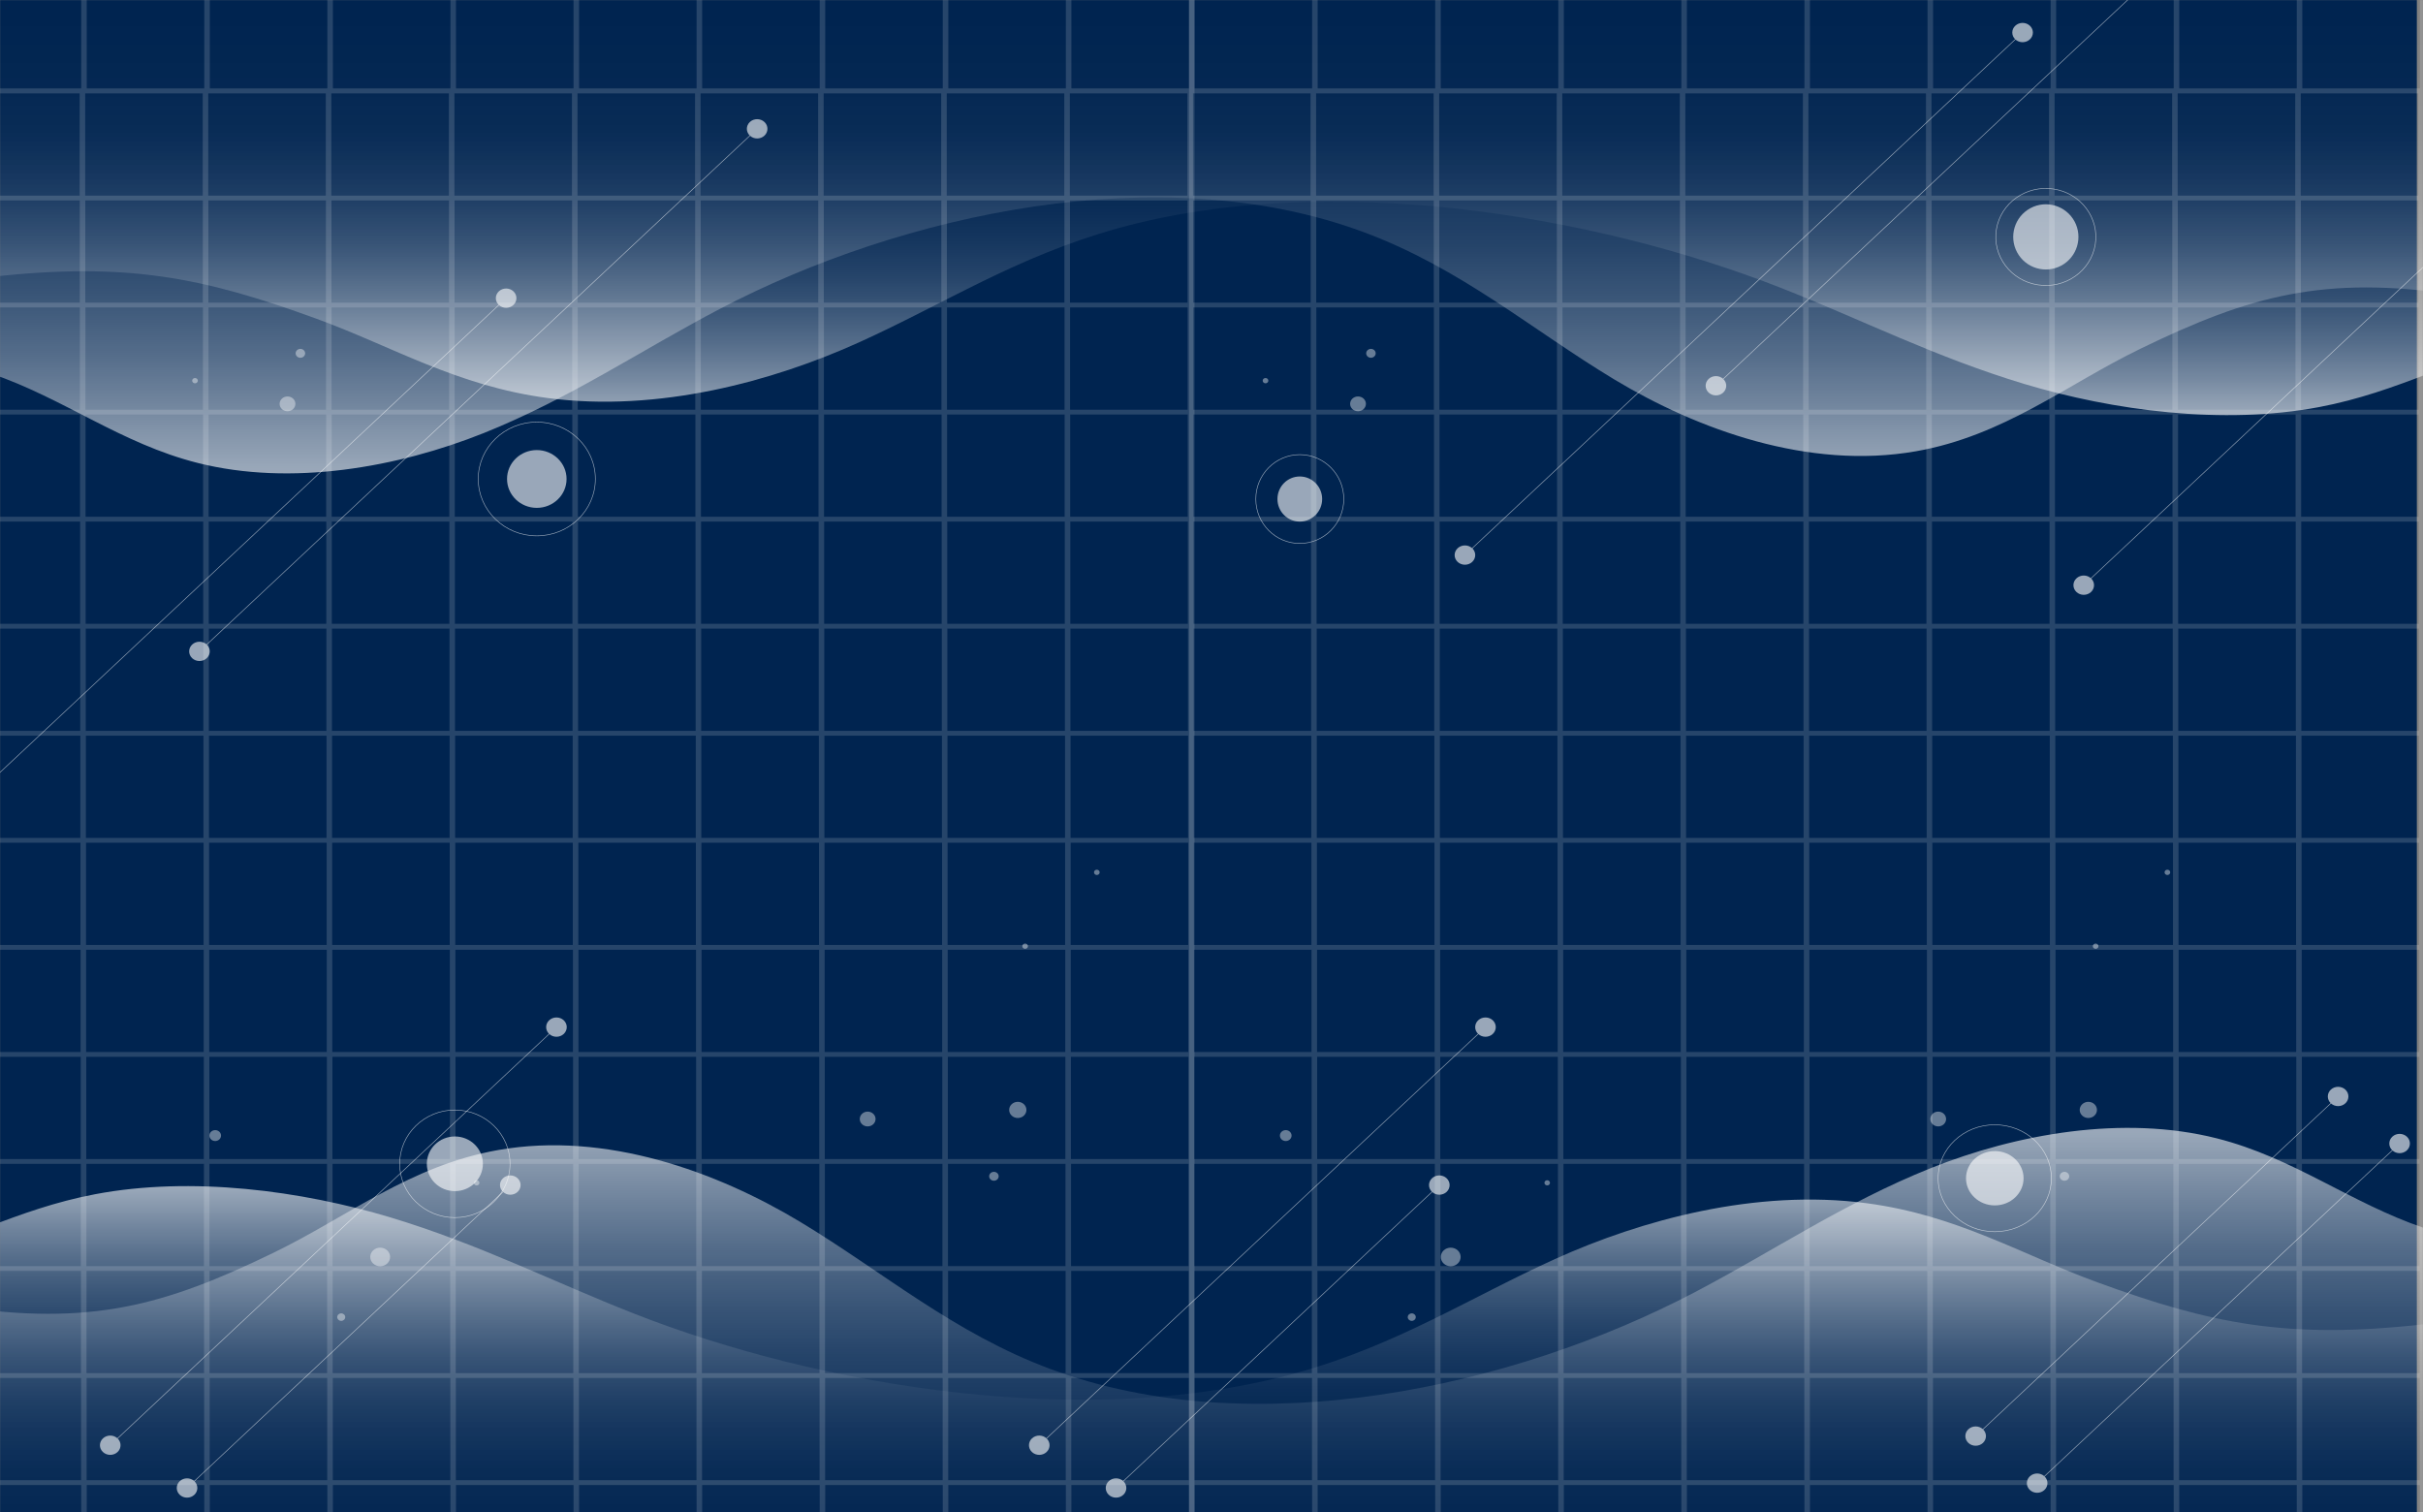 <svg width="1969" height="1229" viewBox="0 0 1969 1229" fill="none" xmlns="http://www.w3.org/2000/svg">
<rect x="0" y="0" width="1969" height="1229" fill="#808080" stroke="none"/>
<mask id="mask0_354_4287" style="mask-type:alpha" maskUnits="userSpaceOnUse" x="0" y="0" width="1969" height="1229">
<rect width="1969" height="1229" fill="#D9D9D9"/>
</mask>
<g mask="url(#mask0_354_4287)">
<rect x="-7" y="-5" width="1971" height="1234" fill="#002450"/>
<path style="mix-blend-mode:overlay" opacity="0.6" d="M1996.04 239.535C1888.4 223.629 1828.72 239.987 1739.29 283.421C1679.22 312.572 1628.57 354.118 1556.96 366.699C1469.53 382.072 1379.18 348.905 1311.79 308.317C1244.41 267.728 1187.23 217.964 1108.07 188.6C943.673 127.638 733.155 173.359 585.001 250.998C520.898 284.591 462.962 323.929 393.183 351.884C323.371 379.811 236.565 395.371 160.586 376.168C98.089 360.368 52.095 323.77 -7.481 303.449V-1.813H1996.04V239.561V239.535Z" fill="url(#paint0_linear_354_4287)"/>
<path style="mix-blend-mode:overlay" opacity="0.6" d="M-34.035 1061.65C73.602 1077.56 133.277 1061.2 222.707 1017.77C282.776 988.614 333.429 947.069 405.045 934.488C492.474 919.114 582.822 952.282 650.207 992.87C717.591 1033.46 774.772 1083.22 853.934 1112.59C1018.33 1173.55 1228.85 1127.83 1377 1050.19C1441.1 1016.6 1499.04 977.257 1568.82 949.303C1638.63 921.375 1725.44 905.816 1801.41 925.019C1863.91 940.818 1909.91 977.417 1969.48 997.738L1969.48 1303L-34.035 1303L-34.035 1061.63L-34.035 1061.65Z" fill="url(#paint1_linear_354_4287)"/>
<path style="mix-blend-mode:overlay" opacity="0.6" d="M-7.481 225.04C103.494 212.719 165.007 225.386 257.189 259.005C319.09 281.577 371.326 313.708 445.16 323.454C535.283 335.351 628.419 309.672 697.897 278.284C767.376 246.869 826.294 208.364 907.945 185.633C1077.42 138.471 1294.45 173.842 1447.19 233.91C1513.27 259.907 1572.99 290.34 1644.95 311.982C1716.9 333.598 1806.4 345.628 1884.74 330.757C1949.17 318.541 1996.58 290.207 2058 274.486V109.738H-7.481V225.04Z" fill="url(#paint2_linear_354_4287)"/>
<path style="mix-blend-mode:overlay" opacity="0.6" d="M1969.48 1076.15C1858.51 1088.47 1796.99 1075.8 1704.81 1042.18C1642.91 1019.61 1590.67 987.478 1516.84 977.732C1426.72 965.836 1333.58 991.515 1264.1 1022.9C1194.62 1054.32 1135.71 1092.82 1054.06 1115.55C884.579 1162.72 667.551 1127.34 514.811 1067.28C448.733 1041.28 389.009 1010.85 317.054 989.204C245.1 967.588 155.603 955.559 77.264 970.43C12.827 982.645 -34.576 1010.98 -96 1026.7L-96 1191.45L1969.48 1191.45L1969.48 1076.15Z" fill="url(#paint3_linear_354_4287)"/>
<g style="mix-blend-mode:overlay" opacity="0.4">
<path d="M1109.98 328.171C1109.98 331.497 1107.11 334.184 1103.56 334.184C1100.01 334.184 1097.14 331.497 1097.14 328.171C1097.14 324.845 1100.01 322.157 1103.56 322.157C1107.11 322.157 1109.98 324.845 1109.98 328.171Z" fill="white"/>
<path d="M1581.46 909.311C1581.46 912.637 1578.6 915.325 1575.05 915.325C1571.5 915.325 1568.63 912.637 1568.63 909.311C1568.63 905.985 1571.5 903.298 1575.05 903.298C1578.6 903.298 1581.46 905.985 1581.46 909.311Z" fill="white"/>
<path d="M1150.5 1070.29C1150.5 1071.99 1149.03 1073.35 1147.24 1073.35C1145.45 1073.35 1143.97 1071.96 1143.97 1070.29C1143.97 1068.61 1145.45 1067.23 1147.24 1067.23C1149.03 1067.23 1150.5 1068.61 1150.5 1070.29Z" fill="white"/>
<path d="M1697.04 908.487C1700.91 908.487 1704.05 905.545 1704.05 901.915C1704.05 898.285 1700.91 895.343 1697.04 895.343C1693.17 895.343 1690.03 898.285 1690.03 901.915C1690.03 905.545 1693.17 908.487 1697.04 908.487Z" fill="white"/>
<path d="M1186.96 1021.41C1186.96 1025.59 1183.36 1028.97 1178.9 1028.97C1174.44 1028.97 1170.83 1025.59 1170.83 1021.41C1170.83 1017.23 1174.44 1013.85 1178.9 1013.85C1183.36 1013.85 1186.96 1017.23 1186.96 1021.41Z" fill="white"/>
<path d="M1117.93 287.115C1117.93 289.11 1116.2 290.733 1114.07 290.733C1111.94 290.733 1110.21 289.11 1110.21 287.115C1110.21 285.119 1111.94 283.496 1114.07 283.496C1116.2 283.496 1117.93 285.119 1117.93 287.115Z" fill="white"/>
<path d="M1681.51 955.848C1681.51 957.844 1679.78 959.467 1677.65 959.467C1675.52 959.467 1673.78 957.844 1673.78 955.848C1673.78 953.853 1675.52 952.229 1677.65 952.229C1679.78 952.229 1681.51 953.853 1681.51 955.848Z" fill="white"/>
<path d="M1028.39 311.488C1029.66 311.488 1030.69 310.523 1030.69 309.332C1030.69 308.142 1029.66 307.177 1028.39 307.177C1027.12 307.177 1026.09 308.142 1026.09 309.332C1026.09 310.523 1027.12 311.488 1028.39 311.488Z" fill="white"/>
<path d="M1763.58 708.875C1763.58 710.072 1762.56 711.03 1761.28 711.03C1760 711.03 1758.98 710.072 1758.98 708.875C1758.98 707.678 1760 706.72 1761.28 706.72C1762.56 706.72 1763.58 707.678 1763.58 708.875Z" fill="white"/>
<path d="M1259.55 961.169C1259.55 962.34 1258.56 963.271 1257.31 963.271C1256.06 963.271 1255.06 962.34 1255.06 961.169C1255.06 959.999 1256.06 959.067 1257.31 959.067C1258.56 959.067 1259.55 959.999 1259.55 961.169Z" fill="white"/>
<path d="M1049.58 922.775C1049.58 925.223 1047.45 927.218 1044.84 927.218C1042.22 927.218 1040.09 925.223 1040.09 922.775C1040.09 920.327 1042.22 918.331 1044.84 918.331C1047.45 918.331 1049.58 920.327 1049.58 922.775Z" fill="white"/>
<path d="M1702.98 771.03C1704.25 771.03 1705.28 770.065 1705.28 768.875C1705.28 767.685 1704.25 766.72 1702.98 766.72C1701.71 766.72 1700.68 767.685 1700.68 768.875C1700.68 770.065 1701.71 771.03 1702.98 771.03Z" fill="white"/>
</g>
<g style="mix-blend-mode:overlay" opacity="0.4">
<path d="M240.051 328.171C240.051 331.497 237.182 334.184 233.633 334.184C230.083 334.184 227.215 331.497 227.215 328.171C227.215 324.845 230.083 322.157 233.633 322.157C237.182 322.157 240.051 324.845 240.051 328.171Z" fill="white"/>
<path d="M711.508 909.311C711.508 912.637 708.639 915.325 705.09 915.325C701.54 915.325 698.672 912.637 698.672 909.311C698.672 905.985 701.54 903.298 705.09 903.298C708.639 903.298 711.508 905.985 711.508 909.311Z" fill="white"/>
<path d="M280.545 1070.29C280.545 1071.99 279.068 1073.35 277.279 1073.35C275.49 1073.35 274.014 1071.96 274.014 1070.29C274.014 1068.61 275.49 1067.23 277.279 1067.23C279.068 1067.23 280.545 1068.61 280.545 1070.29Z" fill="white"/>
<path d="M827.085 908.487C830.959 908.487 834.1 905.545 834.1 901.915C834.1 898.285 830.959 895.343 827.085 895.343C823.212 895.343 820.071 898.285 820.071 901.915C820.071 905.545 823.212 908.487 827.085 908.487Z" fill="white"/>
<path d="M317.008 1021.41C317.008 1025.59 313.401 1028.97 308.943 1028.97C304.484 1028.97 300.878 1025.59 300.878 1021.41C300.878 1017.23 304.484 1013.85 308.943 1013.85C313.401 1013.85 317.008 1017.23 317.008 1021.41Z" fill="white"/>
<path d="M247.973 287.115C247.973 289.11 246.241 290.733 244.111 290.733C241.981 290.733 240.249 289.11 240.249 287.115C240.249 285.119 241.981 283.496 244.111 283.496C246.241 283.496 247.973 285.119 247.973 287.115Z" fill="white"/>
<path d="M811.551 955.848C811.551 957.844 809.819 959.467 807.689 959.467C805.559 959.467 803.827 957.844 803.827 955.848C803.827 953.853 805.559 952.229 807.689 952.229C809.819 952.229 811.551 953.853 811.551 955.848Z" fill="white"/>
<path d="M158.465 311.488C159.736 311.488 160.765 310.523 160.765 309.332C160.765 308.142 159.736 307.177 158.465 307.177C157.195 307.177 156.165 308.142 156.165 309.332C156.165 310.523 157.195 311.488 158.465 311.488Z" fill="white"/>
<path d="M893.621 708.875C893.621 710.072 892.599 711.03 891.321 711.03C890.043 711.03 889.021 710.072 889.021 708.875C889.021 707.678 890.043 706.72 891.321 706.72C892.599 706.72 893.621 707.678 893.621 708.875Z" fill="white"/>
<path d="M389.592 961.169C389.592 962.34 388.598 963.271 387.349 963.271C386.099 963.271 385.105 962.34 385.105 961.169C385.105 959.999 386.099 959.067 387.349 959.067C388.598 959.067 389.592 959.999 389.592 961.169Z" fill="white"/>
<path d="M179.621 922.775C179.621 925.223 177.491 927.218 174.878 927.218C172.266 927.218 170.136 925.223 170.136 922.775C170.136 920.327 172.266 918.331 174.878 918.331C177.491 918.331 179.621 920.327 179.621 922.775Z" fill="white"/>
<path d="M833.049 771.03C834.32 771.03 835.349 770.065 835.349 768.875C835.349 767.685 834.32 766.72 833.049 766.72C831.779 766.72 830.749 767.685 830.749 768.875C830.749 770.065 831.779 771.03 833.049 771.03Z" fill="white"/>
</g>
<g style="mix-blend-mode:overlay" opacity="0.15">
<path d="M1966.45 1280.46H1970.96V-1.813H1966.45V71.837H1870.93V-1.813H1866.43V71.837H1770.91V-1.813H1766.41V71.837H1670.89V-1.813H1666.39V71.837H1570.87V-1.813H1566.37V71.837H1470.85V-1.813H1466.35V71.837H1370.83V-1.813H1366.33V71.837H1270.81V-1.813H1266.31V71.837H1170.79V-1.813H1166.29V71.837H1070.77V-1.813H1066.27V71.837H970.749V-1.813H966.246V1280.46H970.749V1206.73H1066.27V1280.46H1070.77V1206.73H1166.29V1280.46H1170.79V1206.73H1266.31V1280.46H1270.81V1206.73H1366.33V1280.46H1370.83V1206.73H1466.35V1280.46H1470.85V1206.73H1566.37V1280.46H1570.87V1206.73H1666.39V1280.46H1670.89V1206.73H1766.41V1280.46H1770.91V1206.73H1866.43V1280.46H1870.93V1206.73H1966.45V1280.46ZM1066.17 1202.81H970.652V1119.74H1066.17V1202.81ZM1166.19 1202.81H1070.67V1119.74H1166.19V1202.81ZM1266.21 1202.81H1170.69V1119.74H1266.21V1202.81ZM1366.23 1202.81H1270.71V1119.74H1366.23V1202.81ZM1466.25 1202.81H1370.73V1119.74H1466.25V1202.81ZM1566.27 1202.81H1470.75V1119.74H1566.27V1202.81ZM1666.29 1202.81H1570.78V1119.74H1666.29V1202.81ZM1766.31 1202.81H1670.8V1119.74H1766.31V1202.81ZM1866.33 1202.81H1770.82V1119.74H1866.33V1202.81ZM1966.35 1202.81H1870.84V1119.74H1966.35V1202.81ZM1066.07 1115.82H970.554V1032.75H1066.07V1115.82ZM1166.09 1115.82H1070.57V1032.75H1166.09V1115.82ZM1266.11 1115.82H1170.59V1032.75H1266.11V1115.82ZM1366.13 1115.82H1270.62V1032.75H1366.13V1115.82ZM1466.15 1115.82H1370.64V1032.75H1466.15V1115.82ZM1566.17 1115.82H1470.66V1032.75H1566.17V1115.82ZM1666.19 1115.82H1570.68V1032.75H1666.19V1115.82ZM1766.21 1115.82H1670.7V1032.75H1766.21V1115.82ZM1866.24 1115.82H1770.72V1032.75H1866.24V1115.82ZM1966.26 1115.82H1870.74V1032.75H1966.26V1115.82ZM1065.97 1028.83H970.456V945.761H1065.97V1028.83ZM1165.99 1028.83H1070.48V945.761H1165.99V1028.83ZM1266.01 1028.83H1170.5V945.761H1266.01V1028.83ZM1366.03 1028.83H1270.52V945.761H1366.03V1028.83ZM1466.06 1028.83H1370.54V945.761H1466.06V1028.83ZM1566.08 1028.83H1470.56V945.761H1566.08V1028.83ZM1666.1 1028.83H1570.58V945.761H1666.1V1028.83ZM1766.12 1028.83H1670.6V945.761H1766.12V1028.83ZM1866.14 1028.83H1770.62V945.761H1866.14V1028.83ZM1966.16 1028.83H1870.64V945.761H1966.16V1028.83ZM1065.88 941.844H970.358V858.772H1065.88V941.844ZM1165.9 941.844H1070.38V858.772H1165.9V941.844ZM1265.92 941.844H1170.4V858.772H1265.92V941.844ZM1365.94 941.844H1270.42V858.772H1365.94V941.844ZM1465.96 941.844H1370.44V858.772H1465.96V941.844ZM1565.98 941.844H1470.46V858.772H1565.98V941.844ZM1666 941.844H1570.48V858.772H1666V941.844ZM1766.02 941.844H1670.5V858.772H1766.02V941.844ZM1866.04 941.844H1770.52V858.772H1866.04V941.844ZM1966.06 941.844H1870.54V858.772H1966.06V941.844ZM1065.78 854.855H970.26V771.782H1065.78V854.855ZM1165.8 854.855H1070.28V771.782H1165.8V854.855ZM1265.82 854.855H1170.3V771.782H1265.82V854.855ZM1365.84 854.855H1270.32V771.782H1365.84V854.855ZM1465.86 854.855H1370.34V771.782H1465.86V854.855ZM1565.88 854.855H1470.36V771.782H1565.88V854.855ZM1665.9 854.855H1570.38V771.782H1665.9V854.855ZM1765.92 854.855H1670.4V771.782H1765.92V854.855ZM1865.94 854.855H1770.42V771.782H1865.94V854.855ZM1965.96 854.855H1870.45V771.782H1965.96V854.855ZM1065.68 767.866H970.162V684.793H1065.68V767.866ZM1165.7 767.866H1070.18V684.793H1165.7V767.866ZM1265.72 767.866H1170.2V684.793H1265.72V767.866ZM1365.74 767.866H1270.22V684.793H1365.74V767.866ZM1465.76 767.866H1370.24V684.793H1465.76V767.866ZM1565.78 767.866H1470.26V684.793H1565.78V767.866ZM1665.8 767.866H1570.29V684.793H1665.8V767.866ZM1765.82 767.866H1670.31V684.793H1765.82V767.866ZM1865.84 767.866H1770.33V684.793H1865.84V767.866ZM1965.86 767.866H1870.35V684.793H1965.86V767.866ZM1065.58 680.876H970.064V597.803H1065.58V680.876ZM1165.6 680.876H1070.08V597.803H1165.6V680.876ZM1265.62 680.876H1170.11V597.803H1265.62V680.876ZM1365.64 680.876H1270.13V597.803H1365.64V680.876ZM1465.66 680.876H1370.15V597.803H1465.66V680.876ZM1565.68 680.876H1470.17V597.803H1565.68V680.876ZM1665.7 680.876H1570.19V597.803H1665.7V680.876ZM1765.73 680.876H1670.21V597.803H1765.73V680.876ZM1865.75 680.876H1770.23V597.803H1865.75V680.876ZM1965.77 680.876H1870.25V597.803H1965.77V680.876ZM1065.48 593.887H969.966V510.814H1065.48V593.887ZM1165.5 593.887H1069.99V510.814H1165.5V593.887ZM1265.52 593.887H1170.01V510.814H1265.52V593.887ZM1365.55 593.887H1270.03V510.814H1365.55V593.887ZM1465.57 593.887H1370.05V510.814H1465.57V593.887ZM1565.59 593.887H1470.07V510.814H1565.59V593.887ZM1665.61 593.887H1570.09V510.814H1665.61V593.887ZM1765.63 593.887H1670.11V510.814H1765.63V593.887ZM1865.65 593.887H1770.13V510.814H1865.65V593.887ZM1965.67 593.887H1870.15V510.814H1965.67V593.887ZM1065.39 506.897H969.868V423.825H1065.39V506.897ZM1165.41 506.897H1069.89V423.825H1165.41V506.897ZM1265.43 506.897H1169.91V423.825H1265.43V506.897ZM1365.45 506.897H1269.93V423.825H1365.45V506.897ZM1465.47 506.897H1369.95V423.825H1465.47V506.897ZM1565.49 506.897H1469.97V423.825H1565.49V506.897ZM1665.51 506.897H1569.99V423.825H1665.51V506.897ZM1765.53 506.897H1670.01V423.825H1765.53V506.897ZM1865.55 506.897H1770.03V423.825H1865.55V506.897ZM1965.57 506.897H1870.05V423.825H1965.57V506.897ZM1065.29 419.908H969.77V336.835H1065.29V419.908ZM1165.31 419.908H1069.79V336.835H1165.31V419.908ZM1265.33 419.908H1169.81V336.835H1265.33V419.908ZM1365.35 419.908H1269.83V336.835H1365.35V419.908ZM1465.37 419.908H1369.85V336.835H1465.37V419.908ZM1565.39 419.908H1469.87V336.835H1565.39V419.908ZM1665.41 419.908H1569.89V336.835H1665.41V419.908ZM1765.43 419.908H1669.91V336.835H1765.43V419.908ZM1865.45 419.908H1769.94V336.835H1865.45V419.908ZM1965.47 419.908H1869.96V336.835H1965.47V419.908ZM1065.19 332.918H969.673V249.846H1065.19V332.918ZM1165.21 332.918H1069.69V249.846H1165.21V332.918ZM1265.23 332.918H1169.71V249.846H1265.23V332.918ZM1365.25 332.918H1269.73V249.846H1365.25V332.918ZM1465.27 332.918H1369.75V249.846H1465.27V332.918ZM1565.29 332.918H1469.78V249.846H1565.29V332.918ZM1665.31 332.918H1569.8V249.846H1665.31V332.918ZM1765.33 332.918H1669.82V249.846H1765.33V332.918ZM1865.35 332.918H1769.84V249.846H1865.35V332.918ZM1965.38 332.918H1869.86V249.846H1965.38V332.918ZM1065.09 245.929H969.575V162.856H1065.09V245.929ZM1165.11 245.929H1069.6V162.856H1165.11V245.929ZM1265.13 245.929H1169.62V162.856H1265.13V245.929ZM1365.15 245.929H1269.64V162.856H1365.15V245.929ZM1465.17 245.929H1369.66V162.856H1465.17V245.929ZM1565.19 245.929H1469.68V162.856H1565.19V245.929ZM1665.22 245.929H1569.7V162.856H1665.22V245.929ZM1765.24 245.929H1669.72V162.856H1765.24V245.929ZM1865.26 245.929H1769.74V162.856H1865.26V245.929ZM1965.28 245.929H1869.76V162.856H1965.28V245.929ZM1064.99 158.94H969.477V75.867H1064.99V158.94ZM1165.01 158.94H1069.5V75.867H1165.01V158.94ZM1265.04 158.94H1169.52V75.867H1265.04V158.94ZM1365.06 158.94H1269.54V75.867H1365.06V158.94ZM1465.08 158.94H1369.56V75.867H1465.08V158.94ZM1565.1 158.94H1469.58V75.867H1565.1V158.94ZM1665.12 158.94H1569.6V75.867H1665.12V158.94ZM1765.14 158.94H1669.62V75.867H1765.14V158.94ZM1865.16 158.94H1769.64V75.867H1865.16V158.94ZM1965.18 158.94H1869.66V75.867H1965.18V158.94Z" fill="white"/>
</g>
<g style="mix-blend-mode:overlay" opacity="0.15">
<path d="M966.168 1280.46H970.671V-1.813H966.168V71.837H870.65V-1.813H866.147V71.837H770.63V-1.813H766.126V71.837H670.609V-1.813H666.106V71.837H570.589V-1.813H566.085V71.837H470.568V-1.813H466.065V71.837H370.548V-1.813H366.044V71.837H270.527V-1.813H266.024V71.837H170.506V-1.813H166.003V71.837H70.486V-1.813H65.983V71.837H-29.535V-1.813H-34.038V1280.46H-29.535V1206.73H65.983V1280.46H70.486V1206.73H166.003V1280.46H170.506V1206.73H266.024V1280.46H270.527V1206.73H366.044V1280.46H370.548V1206.73H466.065V1280.46H470.568V1206.73H566.085V1280.46H570.589V1206.73H666.106V1280.46H670.609V1206.73H766.126V1280.46H770.63V1206.73H866.147V1280.46H870.65V1206.73H966.168V1280.46ZM65.885 1202.81H-29.633V1119.74H65.885V1202.81ZM165.905 1202.81H70.388V1119.74H165.905V1202.81ZM265.926 1202.81H170.409V1119.74H265.926V1202.81ZM365.946 1202.81H270.429V1119.74H365.946V1202.81ZM465.967 1202.81H370.45V1119.74H465.967V1202.81ZM565.987 1202.81H470.47V1119.74H565.987V1202.81ZM666.008 1202.81H570.491V1119.74H666.008V1202.81ZM766.029 1202.81H670.511V1119.74H766.029V1202.81ZM866.049 1202.81H770.532V1119.74H866.049V1202.81ZM966.07 1202.81H870.552V1119.74H966.07V1202.81ZM65.787 1115.82H-29.73V1032.75H65.787V1115.82ZM165.807 1115.82H70.29V1032.75H165.807V1115.82ZM265.828 1115.82H170.311V1032.75H265.828V1115.82ZM365.848 1115.82H270.331V1032.75H365.848V1115.82ZM465.869 1115.82H370.352V1032.75H465.869V1115.82ZM565.89 1115.82H470.372V1032.75H565.89V1115.82ZM665.91 1115.82H570.393V1032.75H665.91V1115.82ZM765.931 1115.82H670.414V1032.75H765.931V1115.82ZM865.951 1115.82H770.434V1032.75H865.951V1115.82ZM965.972 1115.82H870.455V1032.75H965.972V1115.82ZM65.689 1028.83H-29.828V945.761H65.689V1028.83ZM165.709 1028.83H70.192V945.761H165.709V1028.83ZM265.73 1028.83H170.213V945.761H265.73V1028.83ZM365.751 1028.83H270.233V945.761H365.751V1028.83ZM465.771 1028.83H370.254V945.761H465.771V1028.83ZM565.792 1028.83H470.274V945.761H565.792V1028.83ZM665.812 1028.83H570.295V945.761H665.812V1028.83ZM765.833 1028.83H670.316V945.761H765.833V1028.83ZM865.853 1028.83H770.336V945.761H865.853V1028.83ZM965.874 1028.83H870.357V945.761H965.874V1028.83ZM65.591 941.844H-29.926V858.772H65.591V941.844ZM165.611 941.844H70.094V858.772H165.611V941.844ZM265.632 941.844H170.115V858.772H265.632V941.844ZM365.653 941.844H270.135V858.772H365.653V941.844ZM465.673 941.844H370.156V858.772H465.673V941.844ZM565.694 941.844H470.177V858.772H565.694V941.844ZM665.714 941.844H570.197V858.772H665.714V941.844ZM765.735 941.844H670.218V858.772H765.735V941.844ZM865.755 941.844H770.238V858.772H865.755V941.844ZM965.776 941.844H870.259V858.772H965.776V941.844ZM65.493 854.855H-30.024V771.782H65.493V854.855ZM165.514 854.855H69.996V771.782H165.514V854.855ZM265.534 854.855H170.017V771.782H265.534V854.855ZM365.555 854.855H270.038V771.782H365.555V854.855ZM465.575 854.855H370.058V771.782H465.575V854.855ZM565.596 854.855H470.079V771.782H565.596V854.855ZM665.616 854.855H570.099V771.782H665.616V854.855ZM765.637 854.855H670.12V771.782H765.637V854.855ZM865.658 854.855H770.14V771.782H865.658V854.855ZM965.678 854.855H870.161V771.782H965.678V854.855ZM65.395 767.866H-30.122V684.793H65.395V767.866ZM165.416 767.866H69.898V684.793H165.416V767.866ZM265.436 767.866H169.919V684.793H265.436V767.866ZM365.457 767.866H269.94V684.793H365.457V767.866ZM465.477 767.866H369.96V684.793H465.477V767.866ZM565.498 767.866H469.981V684.793H565.498V767.866ZM665.518 767.866H570.001V684.793H665.518V767.866ZM765.539 767.866H670.022V684.793H765.539V767.866ZM865.56 767.866H770.042V684.793H865.56V767.866ZM965.58 767.866H870.063V684.793H965.58V767.866ZM65.297 680.876H-30.22V597.803H65.297V680.876ZM165.318 680.876H69.801V597.803H165.318V680.876ZM265.338 680.876H169.821V597.803H265.338V680.876ZM365.359 680.876H269.842V597.803H365.359V680.876ZM465.38 680.876H369.862V597.803H465.38V680.876ZM565.4 680.876H469.883V597.803H565.4V680.876ZM665.421 680.876H569.903V597.803H665.421V680.876ZM765.441 680.876H669.924V597.803H765.441V680.876ZM865.462 680.876H769.945V597.803H865.462V680.876ZM965.482 680.876H869.965V597.803H965.482V680.876ZM65.199 593.887H-30.318V510.814H65.199V593.887ZM165.22 593.887H69.703V510.814H165.22V593.887ZM265.24 593.887H169.723V510.814H265.24V593.887ZM365.261 593.887H269.744V510.814H365.261V593.887ZM465.282 593.887H369.764V510.814H465.282V593.887ZM565.302 593.887H469.785V510.814H565.302V593.887ZM665.323 593.887H569.806V510.814H665.323V593.887ZM765.343 593.887H669.826V510.814H765.343V593.887ZM865.364 593.887H769.847V510.814H865.364V593.887ZM965.384 593.887H869.867V510.814H965.384V593.887ZM65.101 506.897H-30.416V423.825H65.101V506.897ZM165.122 506.897H69.605V423.825H165.122V506.897ZM265.143 506.897H169.625V423.825H265.143V506.897ZM365.163 506.897H269.646V423.825H365.163V506.897ZM465.184 506.897H369.666V423.825H465.184V506.897ZM565.204 506.897H469.687V423.825H565.204V506.897ZM665.225 506.897H569.708V423.825H665.225V506.897ZM765.245 506.897H669.728V423.825H765.245V506.897ZM865.266 506.897H769.749V423.825H865.266V506.897ZM965.286 506.897H869.769V423.825H965.286V506.897ZM65.004 419.908H-30.514V336.835H65.004V419.908ZM165.024 419.908H69.507V336.835H165.024V419.908ZM265.045 419.908H169.527V336.835H265.045V419.908ZM365.065 419.908H269.548V336.835H365.065V419.908ZM465.086 419.908H369.569V336.835H465.086V419.908ZM565.106 419.908H469.589V336.835H565.106V419.908ZM665.127 419.908H569.61V336.835H665.127V419.908ZM765.148 419.908H669.63V336.835H765.148V419.908ZM865.168 419.908H769.651V336.835H865.168V419.908ZM965.189 419.908H869.671V336.835H965.189V419.908ZM64.906 332.918H-30.612V249.846H64.906V332.918ZM164.926 332.918H69.409V249.846H164.926V332.918ZM264.947 332.918H169.43V249.846H264.947V332.918ZM364.967 332.918H269.45V249.846H364.967V332.918ZM464.988 332.918H369.471V249.846H464.988V332.918ZM565.008 332.918H469.491V249.846H565.008V332.918ZM665.029 332.918H569.512V249.846H665.029V332.918ZM765.05 332.918H669.532V249.846H765.05V332.918ZM865.07 332.918H769.553V249.846H865.07V332.918ZM965.091 332.918H869.574V249.846H965.091V332.918ZM64.808 245.929H-30.709V162.856H64.808V245.929ZM164.828 245.929H69.311V162.856H164.828V245.929ZM264.849 245.929H169.332V162.856H264.849V245.929ZM364.869 245.929H269.352V162.856H364.869V245.929ZM464.89 245.929H369.373V162.856H464.89V245.929ZM564.911 245.929H469.393V162.856H564.911V245.929ZM664.931 245.929H569.414V162.856H664.931V245.929ZM764.952 245.929H669.435V162.856H764.952V245.929ZM864.972 245.929H769.455V162.856H864.972V245.929ZM964.993 245.929H869.476V162.856H964.993V245.929ZM64.71 158.94H-30.807V75.867H64.71V158.94ZM164.73 158.94H69.213V75.867H164.73V158.94ZM264.751 158.94H169.234V75.867H264.751V158.94ZM364.772 158.94H269.254V75.867H364.772V158.94ZM464.792 158.94H369.275V75.867H464.792V158.94ZM564.813 158.94H469.295V75.867H564.813V158.94ZM664.833 158.94H569.316V75.867H664.833V158.94ZM764.854 158.94H669.337V75.867H764.854V158.94ZM864.874 158.94H769.357V75.867H864.874V158.94ZM964.895 158.94H869.378V75.867H964.895V158.94Z" fill="white"/>
</g>
<g style="mix-blend-mode:overlay" opacity="0.6">
<path d="M844.236 1174.67L1207.44 834.356" stroke="white" stroke-width="0.49" stroke-miterlimit="10"/>
<path d="M850.454 1179.94C847.188 1183 841.878 1183 838.612 1179.94C835.347 1176.88 835.347 1171.9 838.612 1168.84C841.878 1165.78 847.188 1165.78 850.454 1168.84C853.72 1171.9 853.72 1176.88 850.454 1179.94Z" fill="white"/>
<path d="M1213.06 840.184C1216.33 837.124 1216.33 832.148 1213.06 829.088C1209.8 826.028 1204.49 826.028 1201.22 829.088C1197.96 832.148 1197.96 837.124 1201.22 840.184C1204.49 843.244 1209.8 843.244 1213.06 840.184Z" fill="white"/>
</g>
<g style="mix-blend-mode:overlay" opacity="0.6">
<path d="M1693.01 475.791L1988.15 199.256" stroke="white" stroke-width="0.49" stroke-miterlimit="10"/>
<path d="M1699.23 481.06C1695.96 484.12 1690.65 484.12 1687.39 481.06C1684.12 478 1684.12 473.024 1687.39 469.964C1690.65 466.904 1695.96 466.904 1699.23 469.964C1702.49 473.024 1702.49 478 1699.23 481.06Z" fill="white"/>
</g>
<g style="mix-blend-mode:overlay" opacity="0.6">
<path d="M1605.18 1167.25L1900.31 890.712" stroke="white" stroke-width="0.49" stroke-miterlimit="10"/>
<path d="M1611.4 1172.52C1608.13 1175.58 1602.82 1175.58 1599.55 1172.52C1596.29 1169.46 1596.29 1164.48 1599.55 1161.42C1602.82 1158.36 1608.13 1158.36 1611.4 1161.42C1614.66 1164.48 1614.66 1169.46 1611.4 1172.52Z" fill="white"/>
<path d="M1905.93 896.54C1909.2 893.48 1909.2 888.504 1905.93 885.444C1902.67 882.384 1897.36 882.384 1894.09 885.444C1890.83 888.504 1890.83 893.48 1894.09 896.54C1897.36 899.6 1902.67 899.6 1905.93 896.54Z" fill="white"/>
</g>
<g style="mix-blend-mode:overlay" opacity="0.6">
<path d="M1655.15 1205.48L1950.29 928.948" stroke="white" stroke-width="0.49" stroke-miterlimit="10"/>
<path d="M1661.37 1210.75C1658.11 1213.81 1652.8 1213.81 1649.53 1210.75C1646.26 1207.69 1646.26 1202.72 1649.53 1199.66C1652.8 1196.6 1658.11 1196.6 1661.37 1199.66C1664.64 1202.72 1664.64 1207.69 1661.37 1210.75Z" fill="white"/>
<path d="M1955.91 934.775C1959.18 931.715 1959.18 926.74 1955.91 923.68C1952.64 920.62 1947.33 920.62 1944.07 923.68C1940.8 926.74 1940.8 931.715 1944.07 934.775C1947.33 937.835 1952.64 937.835 1955.91 934.775Z" fill="white"/>
</g>
<g style="mix-blend-mode:overlay" opacity="0.6">
<path d="M1190.15 451.337L1643.91 26.171" stroke="white" stroke-width="0.49" stroke-miterlimit="10"/>
<path d="M1196.37 456.606C1193.1 459.666 1187.79 459.666 1184.52 456.606C1181.26 453.546 1181.26 448.57 1184.52 445.51C1187.79 442.45 1193.1 442.45 1196.37 445.51C1199.63 448.57 1199.63 453.546 1196.37 456.606Z" fill="white"/>
<path d="M1649.53 31.999C1652.8 28.939 1652.8 23.964 1649.53 20.904C1646.27 17.844 1640.96 17.844 1637.69 20.904C1634.43 23.964 1634.43 28.939 1637.69 31.999C1640.96 35.059 1646.27 35.059 1649.53 31.999Z" fill="white"/>
</g>
<g style="mix-blend-mode:overlay" opacity="0.6">
<path d="M1394.13 313.749L1847.89 -111.443" stroke="white" stroke-width="0.49" stroke-miterlimit="10"/>
<path d="M1400.34 319.018C1397.08 322.078 1391.77 322.078 1388.5 319.018C1385.24 315.958 1385.24 310.982 1388.5 307.922C1391.77 304.862 1397.08 304.862 1400.34 307.922C1403.61 310.982 1403.61 315.958 1400.34 319.018Z" fill="white"/>
</g>
<g style="mix-blend-mode:overlay" opacity="0.6">
<path d="M-42.194 667.18L411.598 242.014" stroke="white" stroke-width="0.49" stroke-miterlimit="10"/>
<path d="M417.222 247.842C420.487 244.782 420.487 239.806 417.222 236.747C413.956 233.687 408.646 233.687 405.38 236.747C402.114 239.806 402.114 244.782 405.38 247.842C408.646 250.902 413.956 250.902 417.222 247.842Z" fill="white"/>
</g>
<g style="mix-blend-mode:overlay" opacity="0.6">
<path d="M161.787 529.592L615.58 104.426" stroke="white" stroke-width="0.49" stroke-miterlimit="10"/>
<path d="M168.006 534.86C164.74 537.919 159.43 537.919 156.164 534.86C152.898 531.8 152.898 526.824 156.164 523.764C159.43 520.704 164.74 520.704 168.006 523.764C171.272 526.824 171.272 531.8 168.006 534.86Z" fill="white"/>
<path d="M621.203 110.226C624.469 107.166 624.469 102.191 621.203 99.131C617.937 96.071 612.627 96.071 609.361 99.131C606.096 102.191 606.096 107.166 609.361 110.226C612.627 113.286 617.937 113.286 621.203 110.226Z" fill="white"/>
</g>
<g style="mix-blend-mode:overlay" opacity="0.6">
<path d="M906.624 1209.42L1169.93 962.712" stroke="white" stroke-width="0.49" stroke-miterlimit="10"/>
<path d="M912.844 1214.69C909.578 1217.75 904.268 1217.75 901.002 1214.69C897.736 1211.63 897.736 1206.65 901.002 1203.59C904.268 1200.53 909.578 1200.53 912.844 1203.59C916.109 1206.65 916.109 1211.63 912.844 1214.69Z" fill="white"/>
<path d="M1175.55 968.54C1178.82 965.48 1178.82 960.505 1175.55 957.445C1172.28 954.385 1166.97 954.385 1163.71 957.445C1160.44 960.505 1160.44 965.48 1163.71 968.54C1166.97 971.6 1172.28 971.6 1175.55 968.54Z" fill="white"/>
</g>
<g style="mix-blend-mode:overlay" opacity="0.6">
<path d="M89.314 1174.67L452.491 834.356" stroke="white" stroke-width="0.49" stroke-miterlimit="10"/>
<path d="M95.506 1179.94C92.24 1183 86.93 1183 83.664 1179.94C80.398 1176.88 80.398 1171.9 83.664 1168.84C86.93 1165.78 92.24 1165.78 95.506 1168.84C98.772 1171.9 98.772 1176.88 95.506 1179.94Z" fill="white"/>
<path d="M458.112 840.184C461.378 837.124 461.378 832.148 458.112 829.088C454.847 826.028 449.536 826.028 446.271 829.088C443.005 832.148 443.005 837.124 446.271 840.184C449.536 843.244 454.847 843.244 458.112 840.184Z" fill="white"/>
</g>
<g style="mix-blend-mode:overlay" opacity="0.6">
<path d="M151.705 1209.42L414.979 962.712" stroke="white" stroke-width="0.49" stroke-miterlimit="10"/>
<path d="M157.924 1214.69C154.658 1217.75 149.348 1217.75 146.082 1214.69C142.816 1211.63 142.816 1206.65 146.082 1203.59C149.348 1200.53 154.658 1200.53 157.924 1203.59C161.19 1206.65 161.19 1211.63 157.924 1214.69Z" fill="white"/>
<path d="M420.602 968.54C423.867 965.48 423.867 960.505 420.602 957.445C417.336 954.385 412.026 954.385 408.76 957.445C405.494 960.505 405.494 965.48 408.76 968.54C412.026 971.6 417.336 971.6 420.602 968.54Z" fill="white"/>
</g>
<g style="mix-blend-mode:overlay" opacity="0.6">
<path d="M1644.42 957.444C1644.42 969.651 1633.93 979.519 1621.03 979.519C1608.12 979.519 1597.63 969.619 1597.63 957.444C1597.63 945.27 1608.12 935.37 1621.03 935.37C1633.93 935.37 1644.42 945.27 1644.42 957.444Z" fill="white"/>
</g>
<g style="mix-blend-mode:overlay" opacity="0.6">
<path d="M1620.99 1000.89C1646.42 1000.89 1667.03 981.439 1667.03 957.445C1667.03 933.451 1646.42 914 1620.99 914C1595.57 914 1574.95 933.451 1574.95 957.445C1574.95 981.439 1595.57 1000.89 1620.99 1000.89Z" stroke="white" stroke-width="0.49" stroke-miterlimit="10"/>
</g>
<g style="mix-blend-mode:overlay" opacity="0.6">
<path d="M1056.25 423.853C1066.28 423.853 1074.42 415.645 1074.42 405.52C1074.42 395.395 1066.28 387.187 1056.25 387.187C1046.22 387.187 1038.09 395.395 1038.09 405.52C1038.09 415.645 1046.22 423.853 1056.25 423.853Z" fill="white"/>
</g>
<g style="mix-blend-mode:overlay" opacity="0.6">
<path d="M1056.25 441.6C1076 441.6 1092 425.447 1092 405.52C1092 385.594 1076 369.44 1056.25 369.44C1036.51 369.44 1020.5 385.594 1020.5 405.52C1020.5 425.447 1036.51 441.6 1056.25 441.6Z" stroke="white" stroke-width="0.49" stroke-miterlimit="10"/>
</g>
<g style="mix-blend-mode:overlay" opacity="0.6">
<path d="M369.631 967.921C382.214 967.921 392.415 957.977 392.415 945.711C392.415 933.444 382.214 923.5 369.631 923.5C357.048 923.5 346.848 933.444 346.848 945.711C346.848 957.977 357.048 967.921 369.631 967.921Z" fill="white"/>
</g>
<g style="mix-blend-mode:overlay" opacity="0.6">
<path d="M369.63 989.422C394.394 989.422 414.47 969.852 414.47 945.711C414.47 921.57 394.394 902 369.63 902C344.865 902 324.79 921.57 324.79 945.711C324.79 969.852 344.865 989.422 369.63 989.422Z" stroke="white" stroke-width="0.49" stroke-miterlimit="10"/>
</g>
<g style="mix-blend-mode:overlay" opacity="0.6">
<path d="M436.219 412.689C449.574 412.689 460.4 402.177 460.4 389.209C460.4 376.242 449.574 365.729 436.219 365.729C422.865 365.729 412.039 376.242 412.039 389.209C412.039 402.177 422.865 412.689 436.219 412.689Z" fill="white"/>
</g>
<g style="mix-blend-mode:overlay" opacity="0.6">
<path d="M436.219 435.419C462.501 435.419 483.807 414.73 483.807 389.21C483.807 363.689 462.501 343 436.219 343C409.936 343 388.63 363.689 388.63 389.21C388.63 414.73 409.936 435.419 436.219 435.419Z" stroke="white" stroke-width="0.49" stroke-miterlimit="10"/>
</g>
<g style="mix-blend-mode:overlay" opacity="0.6">
<path d="M1675.07 215.825C1662.18 222.772 1646.12 217.934 1639.17 205.068C1632.23 192.203 1637.07 176.121 1649.93 169.175C1662.82 162.228 1678.88 167.066 1685.83 179.932C1692.77 192.824 1687.93 208.879 1675.07 215.825Z" fill="white"/>
</g>
<g style="mix-blend-mode:overlay" opacity="0.6">
<path d="M1702.65 198.708C1706.16 177.197 1691.02 157 1668.84 153.597C1646.67 150.194 1625.84 164.873 1622.33 186.384C1618.83 207.894 1633.96 228.091 1656.14 231.494C1678.32 234.897 1699.14 220.218 1702.65 198.708Z" stroke="white" stroke-width="0.49" stroke-miterlimit="10"/>
</g>
</g>
<defs>
<linearGradient id="paint0_linear_354_4287" x1="994.261" y1="-1.813" x2="994.261" y2="384.652" gradientUnits="userSpaceOnUse">
<stop offset="0.04" stop-color="white" stop-opacity="0"/>
<stop offset="0.16" stop-color="white" stop-opacity="0.02"/>
<stop offset="0.28" stop-color="white" stop-opacity="0.06"/>
<stop offset="0.4" stop-color="white" stop-opacity="0.14"/>
<stop offset="0.52" stop-color="white" stop-opacity="0.24"/>
<stop offset="0.63" stop-color="white" stop-opacity="0.38"/>
<stop offset="0.75" stop-color="white" stop-opacity="0.55"/>
<stop offset="0.86" stop-color="white" stop-opacity="0.75"/>
<stop offset="0.98" stop-color="white" stop-opacity="0.98"/>
<stop offset="0.99" stop-color="white"/>
</linearGradient>
<linearGradient id="paint1_linear_354_4287" x1="967.739" y1="1303" x2="967.739" y2="916.534" gradientUnits="userSpaceOnUse">
<stop offset="0.04" stop-color="white" stop-opacity="0"/>
<stop offset="0.16" stop-color="white" stop-opacity="0.02"/>
<stop offset="0.28" stop-color="white" stop-opacity="0.06"/>
<stop offset="0.4" stop-color="white" stop-opacity="0.14"/>
<stop offset="0.52" stop-color="white" stop-opacity="0.24"/>
<stop offset="0.63" stop-color="white" stop-opacity="0.38"/>
<stop offset="0.75" stop-color="white" stop-opacity="0.55"/>
<stop offset="0.86" stop-color="white" stop-opacity="0.75"/>
<stop offset="0.98" stop-color="white" stop-opacity="0.98"/>
<stop offset="0.99" stop-color="white"/>
</linearGradient>
<linearGradient id="paint2_linear_354_4287" x1="1025.24" y1="109.738" x2="1025.24" y2="337.342" gradientUnits="userSpaceOnUse">
<stop stop-color="white" stop-opacity="0"/>
<stop offset="0.13" stop-color="white" stop-opacity="0.02"/>
<stop offset="0.25" stop-color="white" stop-opacity="0.06"/>
<stop offset="0.38" stop-color="white" stop-opacity="0.14"/>
<stop offset="0.5" stop-color="white" stop-opacity="0.24"/>
<stop offset="0.62" stop-color="white" stop-opacity="0.38"/>
<stop offset="0.74" stop-color="white" stop-opacity="0.55"/>
<stop offset="0.86" stop-color="white" stop-opacity="0.75"/>
<stop offset="0.98" stop-color="white" stop-opacity="0.98"/>
<stop offset="0.99" stop-color="white"/>
</linearGradient>
<linearGradient id="paint3_linear_354_4287" x1="936.756" y1="1191.45" x2="936.756" y2="963.844" gradientUnits="userSpaceOnUse">
<stop stop-color="white" stop-opacity="0"/>
<stop offset="0.13" stop-color="white" stop-opacity="0.02"/>
<stop offset="0.25" stop-color="white" stop-opacity="0.06"/>
<stop offset="0.38" stop-color="white" stop-opacity="0.14"/>
<stop offset="0.5" stop-color="white" stop-opacity="0.24"/>
<stop offset="0.62" stop-color="white" stop-opacity="0.38"/>
<stop offset="0.74" stop-color="white" stop-opacity="0.55"/>
<stop offset="0.86" stop-color="white" stop-opacity="0.75"/>
<stop offset="0.98" stop-color="white" stop-opacity="0.98"/>
<stop offset="0.99" stop-color="white"/>
</linearGradient>
</defs>
</svg>
